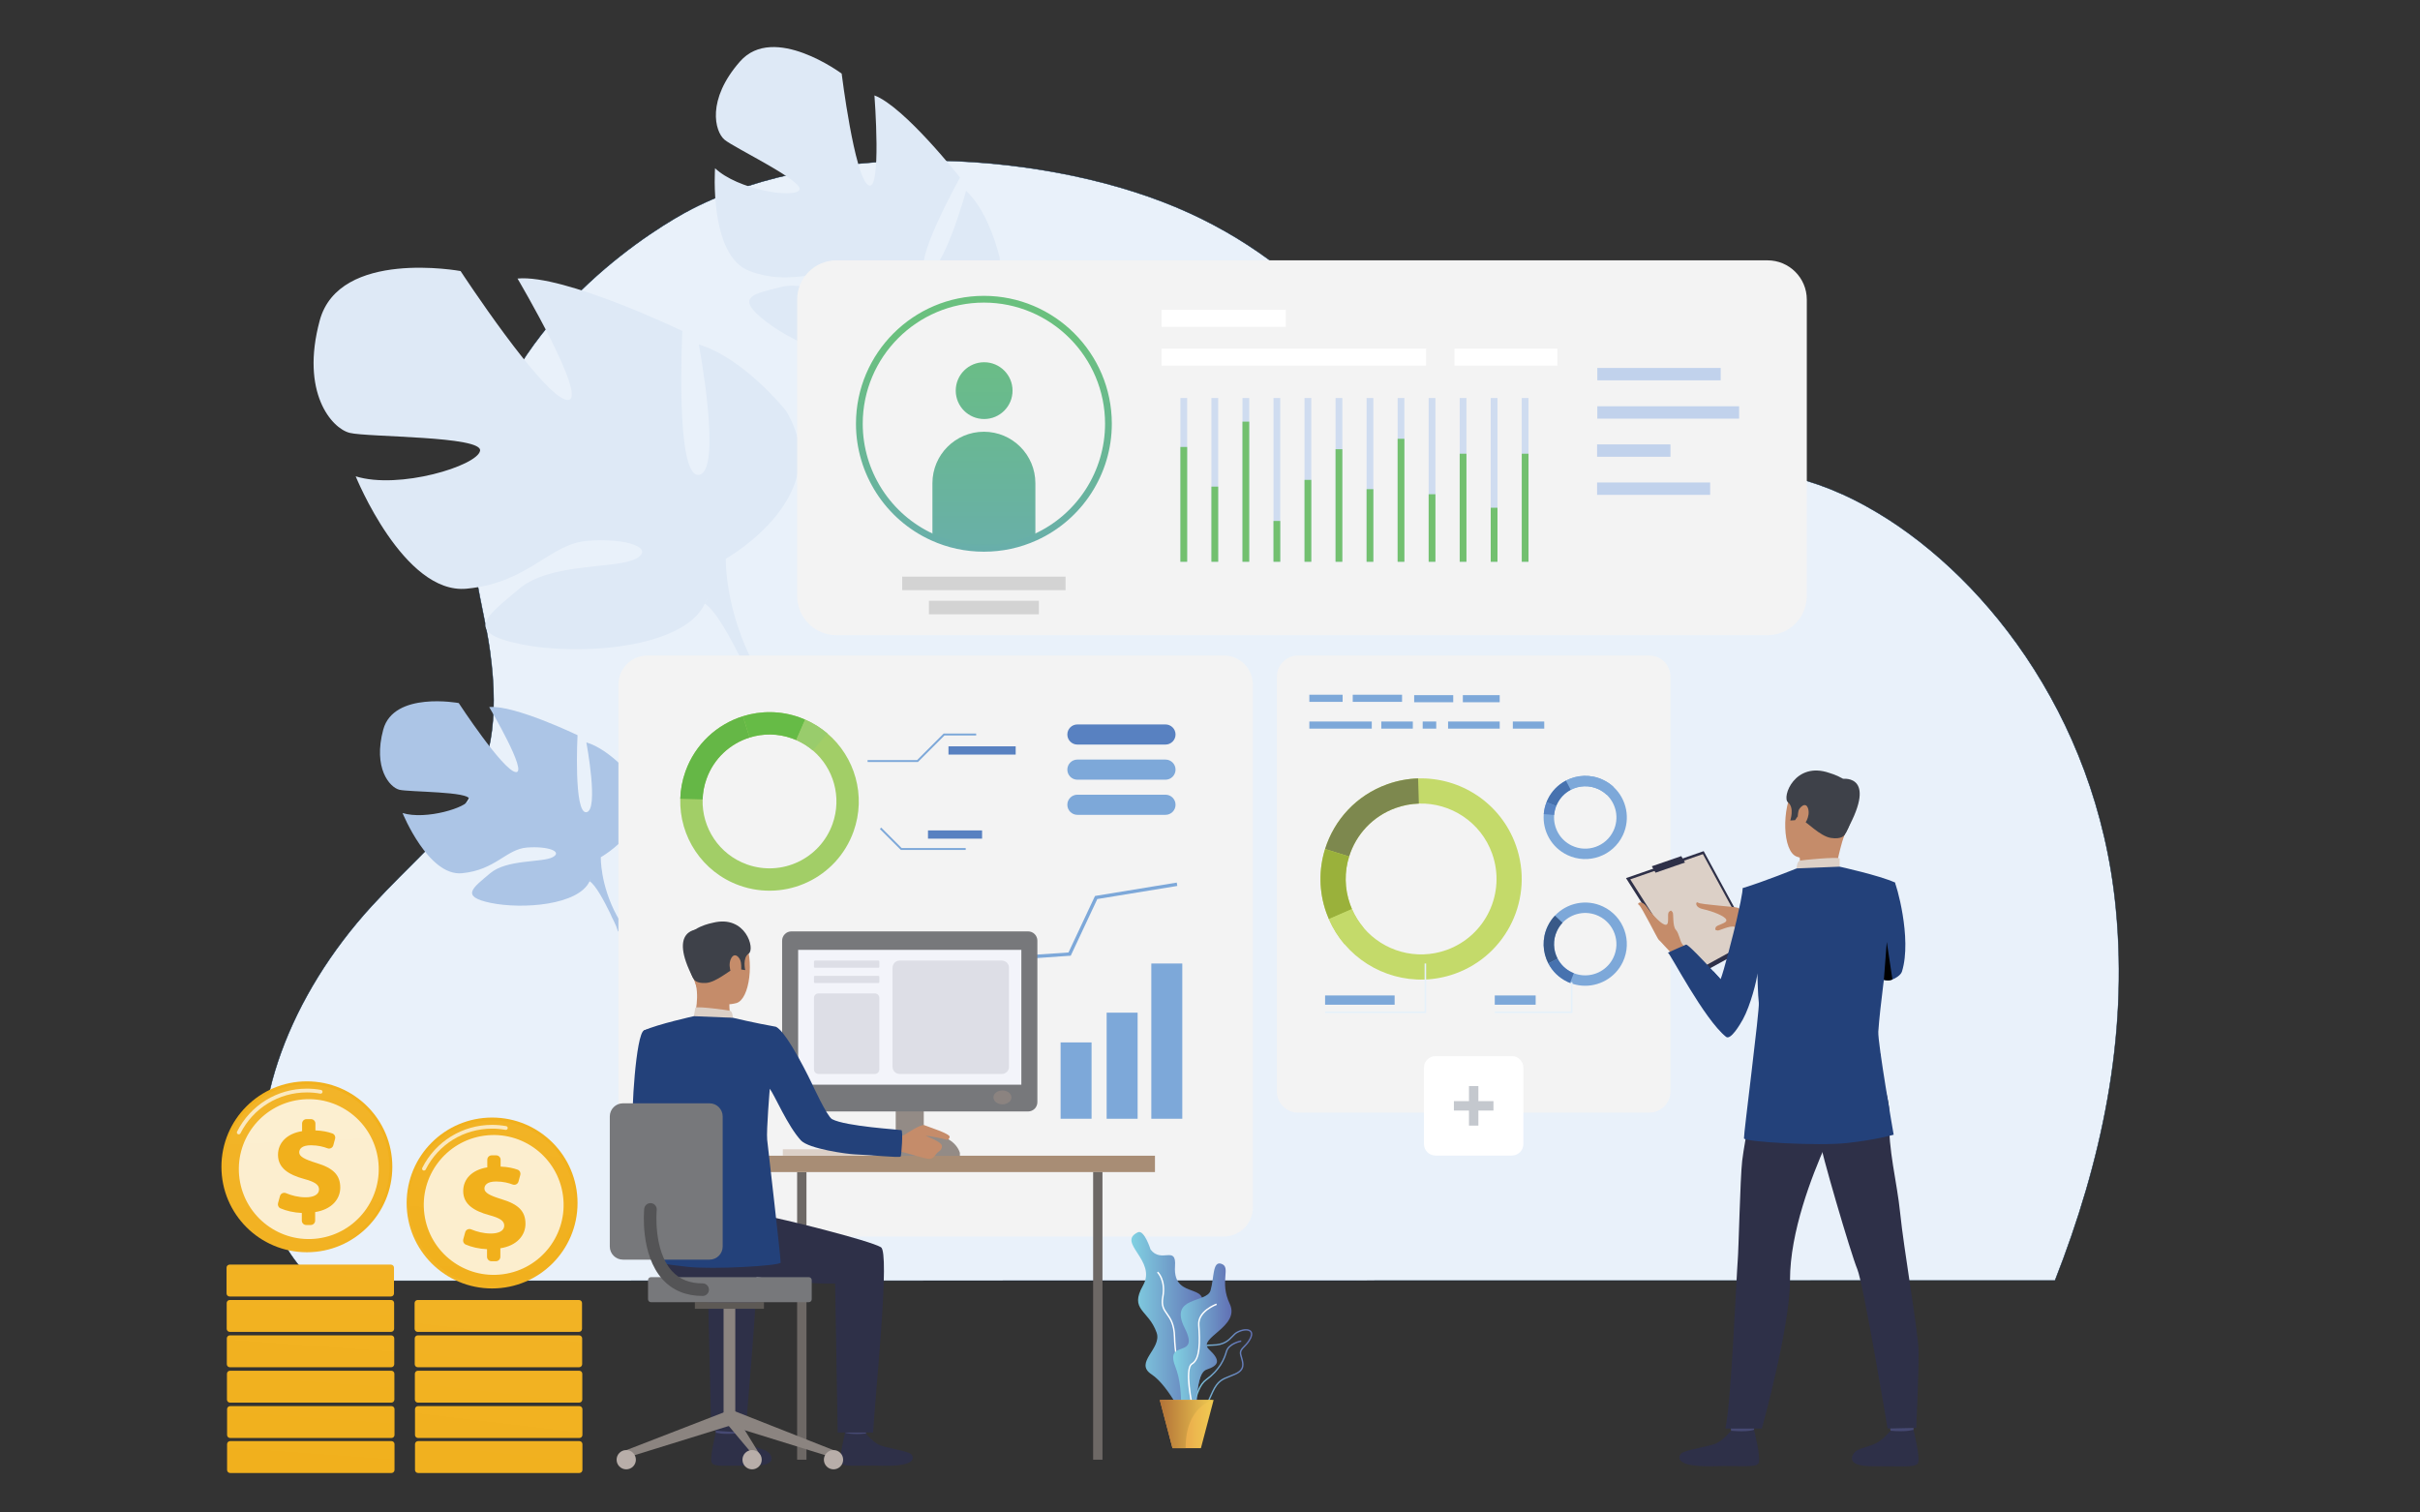 <?xml version="1.0" encoding="utf-8"?>
<!-- Generator: Adobe Illustrator 27.2.0, SVG Export Plug-In . SVG Version: 6.00 Build 0)  -->
<svg version="1.1" id="Layer_1" xmlns="http://www.w3.org/2000/svg" xmlns:xlink="http://www.w3.org/1999/xlink" x="0px" y="0px"
	 viewBox="0 0 2880 1800" style="enable-background:new 0 0 2880 1800;" xml:space="preserve">
<rect x="0" y="0" width="2880" height="1800" fill="#333333" stroke="none"/>
<style type="text/css">
	.st0{fill:#E9F1FA;stroke:#05203A;stroke-width:0.5;stroke-miterlimit:10;}
	.st1{fill:#DEE9F6;}
	.st2{fill:#ACC5E6;}
	.st3{fill:url(#SVGID_1_);}
	.st4{fill:url(#SVGID_00000168824858525423763600000000849737044227814293_);}
	.st5{fill:url(#SVGID_00000147189471985478452850000007310201874170883258_);}
	.st6{fill:url(#SVGID_00000138535802345011809470000011071285961461692597_);}
	.st7{fill:url(#SVGID_00000094582459777562773170000000727944637981395609_);}
	.st8{fill:url(#SVGID_00000162318792762136856550000007647628837103362468_);}
	.st9{fill:url(#SVGID_00000062178917681658605690000014895844462397125036_);}
	.st10{fill:url(#SVGID_00000118371260918136016420000015381249413797291434_);}
	.st11{opacity:0.7;fill:#FFFFFF;}
	.st12{opacity:0.78;fill:#FFFFFF;}
	.st13{fill:url(#SVGID_00000023974785596468278560000012635800611999644301_);}
	.st14{fill:url(#SVGID_00000109725032797396341280000006226975296707435672_);}
	.st15{fill:url(#SVGID_00000035492726392314280150000011695622154348966064_);}
	.st16{fill:url(#SVGID_00000064313384810298971600000015992052216415178381_);}
	.st17{fill:url(#SVGID_00000137132971271104363530000018241123255017566906_);}
	.st18{fill:url(#SVGID_00000078750287967485689020000015628324856871800744_);}
	.st19{fill:url(#SVGID_00000002375475350452565530000000140480240939258002_);}
	.st20{fill:url(#SVGID_00000089568171982952707090000009928769949613526966_);}
	.st21{fill:url(#SVGID_00000004512185759448677210000014451404045100962220_);}
	.st22{fill:#F58B69;}
	.st23{fill:#FFFFFF;}
	.st24{fill:#F3F3F3;}
	.st25{fill:#C4DA6A;}
	.st26{fill:#7D884E;}
	.st27{fill:#9AB13B;}
	.st28{fill:#7DA8D9;}
	.st29{fill:#385988;}
	.st30{fill:#4772AF;}
	.st31{fill:#5985C4;}
	.st32{fill:#E5F1FA;}
	.st33{fill:#C1D2EC;}
	.st34{fill:url(#SVGID_00000015355231083933737740000004467536721284502191_);}
	.st35{fill:url(#SVGID_00000138547927179546732200000003850911220772251796_);}
	.st36{fill:url(#SVGID_00000157990141751762499260000014007590058461971354_);}
	.st37{fill:#D3D3D3;}
	.st38{fill:url(#SVGID_00000163057938186963228510000012723555179277639850_);}
	.st39{fill:url(#SVGID_00000154410355052010544470000013109245305663343007_);}
	.st40{fill:url(#SVGID_00000104707891867567469610000014626733567348422789_);}
	.st41{fill:#C4C8CE;}
	.st42{fill:#CFDCF0;}
	.st43{fill:#72C06F;}
	.st44{fill:#A2CE67;}
	.st45{fill:#65B746;}
	.st46{fill:#66BB46;}
	.st47{fill:#99CC6C;}
	.st48{fill:#5881C1;}
	.st49{fill:url(#SVGID_00000004506485160812833990000001206240752250402723_);}
	.st50{fill:url(#SVGID_00000106867928935612471490000014019586155216255113_);}
	.st51{fill:url(#SVGID_00000165915077838219971570000017229218309834407584_);}
	.st52{fill:url(#SVGID_00000029753402296610457120000014542169561371900053_);}
	.st53{fill:url(#SVGID_00000116226955730193906000000018396646612921003965_);}
	.st54{fill:url(#SVGID_00000145744945985407967050000004924540193550927503_);}
	.st55{fill:#DCD0C7;}
	.st56{fill:#6D6865;}
	.st57{fill:#C5BAB4;}
	.st58{fill:#938B86;}
	.st59{fill:#A88D75;}
	.st60{fill:#23417A;}
	.st61{fill:#464972;}
	.st62{fill:#2E3048;}
	.st63{fill:#C58C6A;}
	.st64{fill:#3E4149;}
	.st65{fill:#363957;}
	.st66{fill:#8B8480;}
	.st67{fill:#5D5955;}
	.st68{fill:#B8AEA9;}
	.st69{fill:#77787B;}
	.st70{fill:#F3F4FA;}
	.st71{fill:#8B8380;}
	.st72{fill:#545456;}
	.st73{fill:#DDDEE6;}
</style>
<path class="st0" d="M2445.63,1523.94c0,0-2072.87,0.39-2072.98,0.3c-27.04-25.43-46.58-58.99-55.44-100.44
	c-22.3-104.25,27.23-238.64,125.3-345.72c90.16-98.45,164.05-131.76,140.6-303.22c-9.26-67.79-38.64-137.49-8.9-242.05
	c46.89-164.83,206.67-262.27,249.07-284.05c165.65-85.12,428.75-69.88,591.68,4.52c0.03,0.02,0.05,0.03,0.09,0.04
	c162.91,74.43,234.23,201.53,293.98,279.48c26.87,35.15,54.16,64.22,88.43,66.98c50.04,4.02,121.42-29.37,208.19-39.23
	c64.76-7.36,137.98-1.58,216.95,42.81c130.88,72.62,272.81,242.9,295.48,477.55C2533.09,1234.97,2500.68,1383.79,2445.63,1523.94z"
	/>
<g>
	<path class="st1" d="M380.5,381.43c23.18-85.6,167.62-58.85,167.62-58.85s98.08,149.79,126.61,153.36
		c28.53,3.57-58.85-144.44-58.85-144.44c55.28-5.35,196.16,62.41,196.16,62.41s-8.92,174.76,19.62,171.19
		c28.53-3.57,0-155.14,0-155.14c53.5,16.05,103.43,78.46,103.43,78.46c62.41,101.64-71.33,176.54-71.33,176.54
		s-1.78,60.63,35.66,130.18l0,0c0,0,8.45,12.84,17.04,34.67h-14.59c-1.19-3.91-2.5-7.69-3.96-11.32c0-0.03-0.01-0.05-0.03-0.07
		c-0.02-0.05-0.04-0.1-0.06-0.16c-1-2.25-2.44-5.46-4.22-9.37c0,0,0-0.01-0.01-0.02c0-0.01-0.01-0.01-0.01-0.02
		c-4.45-8.72-7.47-15.17-9.37-19.82c-0.01-0.02-0.01-0.03-0.02-0.04c-13.35-27.38-32.58-63.06-45.41-70.54c0,0,1.61-2.27,3.12-6.69
		c-1,2.13-2.03,4.36-3.12,6.69c-24.96,53.5-149.79,62.41-219.34,48.15c-69.55-14.27-39.23-33.88-1.78-65.72
		c37.45-31.84,115.91-23.44,139.09-35.93c23.18-12.48-10.7-24.97-57.06-21.4c-46.36,3.57-69.55,49.93-144.44,57.06
		c-74.9,7.13-131.96-133.74-131.96-133.74c51.71,16.05,144.44-12.48,148.01-30.31c3.57-17.83-133.74-16.05-155.14-21.4
		C394.76,509.82,357.32,467.02,380.5,381.43z"/>
	<path class="st2" d="M456.12,868.23c12.42-45.86,89.8-31.53,89.8-31.53s52.54,80.25,67.83,82.16
		c15.29,1.91-31.53-77.38-31.53-77.38c29.62-2.87,105.09,33.44,105.09,33.44s-4.78,93.62,10.51,91.71c15.29-1.91,0-83.11,0-83.11
		c28.66,8.6,55.41,42.04,55.41,42.04c33.44,54.46-38.21,94.58-38.21,94.58s-0.96,32.48,19.11,69.74l0,0c0,0,4.53,6.88,9.13,18.57
		h-7.81c-0.64-2.1-1.34-4.12-2.12-6.07c0-0.02,0-0.03-0.01-0.04c-0.01-0.03-0.02-0.06-0.03-0.08c-0.53-1.21-1.3-2.92-2.26-5.02
		c0,0,0-0.01,0-0.01c0-0.01,0-0.01,0-0.01c-2.39-4.67-4-8.12-5.02-10.62c0-0.01-0.01-0.02-0.01-0.02
		c-7.15-14.67-17.46-33.78-24.33-37.79c0,0,0.87-1.22,1.67-3.58c-0.53,1.14-1.09,2.33-1.67,3.58
		c-13.37,28.66-80.25,33.44-117.51,25.79c-37.26-7.64-21.02-18.15-0.96-35.21c20.06-17.06,62.1-12.56,74.52-19.25
		c12.42-6.69-5.73-13.37-30.57-11.46c-24.84,1.91-37.26,26.75-77.38,30.57c-40.12,3.82-70.7-71.65-70.7-71.65
		c27.71,8.6,77.38-6.69,79.29-16.24c1.91-9.55-71.65-8.6-83.11-11.46C463.77,937.02,443.7,914.09,456.12,868.23z"/>
	<path class="st1" d="M880.69,73.13c40.15-45.67,120.96,14.46,120.96,14.46s15.08,121.84,31.56,132.66
		c16.48,10.82,7.45-106.69,7.45-106.69c35.64,13.42,101.86,97.72,101.86,97.72s-58.32,104.86-39.68,111.29
		c18.64,6.43,46.9-95.48,46.9-95.48c28.07,26.05,39.93,79.56,39.93,79.56c7.68,81.43-97.27,87.09-97.27,87.09
		s-19.43,36.78-17.41,90.9l0,0c0,0,1.32,10.46,0.01,26.49l-8.98-4.41c0.45-2.77,0.78-5.49,0.99-8.16c0.01-0.02,0.01-0.03,0-0.05
		c0-0.04,0-0.08,0.01-0.12c0.07-1.69,0.15-4.1,0.23-7.04c0,0,0-0.01,0-0.01c0-0.01,0-0.01,0-0.01c-0.11-6.72-0.01-11.59,0.23-15.03
		c0-0.01,0-0.02,0-0.03c0.06-20.89-0.99-48.66-6.62-57.14c0,0,1.68-0.91,3.94-3.17c-1.26,1.01-2.57,2.07-3.94,3.17
		c-31.54,25.38-111.06-6.87-149.55-36.68c-38.49-29.81-13.9-32.71,18.77-40.99c32.67-8.27,78.43,20.61,96.47,19.94
		c18.04-0.67,0.96-18.6-28.65-30.42c-29.61-11.82-57.9,9.7-106.15-8.55c-48.25-18.25-40.78-122.21-40.78-122.21
		c26.98,25.51,92.67,35.99,100.26,26.09c7.59-9.9-77.46-50.31-89.01-60.07S840.55,118.8,880.69,73.13z"/>
</g>
<g>
	<linearGradient id="SVGID_1_" gradientUnits="userSpaceOnUse" x1="405.318" y1="1026.818" x2="349.786" y2="1792.365">
		<stop  offset="0" style="stop-color:#F3B62E"/>
		<stop  offset="1" style="stop-color:#F1B01C"/>
	</linearGradient>
	<path class="st3" d="M465.25,1542.96h-192c-2.01,0-3.63-1.63-3.63-3.63v-30.69c0-2.01,1.63-3.63,3.63-3.63h192
		c2.01,0,3.63,1.63,3.63,3.63v30.69C468.89,1541.34,467.26,1542.96,465.25,1542.96z"/>
	
		<linearGradient id="SVGID_00000065757551101599131560000017210498378339780763_" gradientUnits="userSpaceOnUse" x1="408.511" y1="1027.052" x2="352.979" y2="1792.6">
		<stop  offset="0" style="stop-color:#F3B62E"/>
		<stop  offset="1" style="stop-color:#F1B01C"/>
	</linearGradient>
	<path style="fill:url(#SVGID_00000065757551101599131560000017210498378339780763_);" d="M465.41,1585.06H273.41
		c-2.01,0-3.63-1.63-3.63-3.63v-30.69c0-2.01,1.63-3.63,3.63-3.63h192c2.01,0,3.63,1.63,3.63,3.63v30.69
		C469.04,1583.43,467.41,1585.06,465.41,1585.06z"/>
	
		<linearGradient id="SVGID_00000005965729627937967850000008338565706955566521_" gradientUnits="userSpaceOnUse" x1="411.704" y1="1027.289" x2="356.172" y2="1792.836">
		<stop  offset="0" style="stop-color:#F3B62E"/>
		<stop  offset="1" style="stop-color:#F1B01C"/>
	</linearGradient>
	<path style="fill:url(#SVGID_00000005965729627937967850000008338565706955566521_);" d="M465.56,1627.16H273.57
		c-2.01,0-3.63-1.63-3.63-3.63v-30.69c0-2.01,1.63-3.63,3.63-3.63h192c2.01,0,3.63,1.63,3.63,3.63v30.69
		C469.2,1625.53,467.57,1627.16,465.56,1627.16z"/>
	
		<linearGradient id="SVGID_00000155130757646148856440000006185332102641025194_" gradientUnits="userSpaceOnUse" x1="414.897" y1="1027.524" x2="359.365" y2="1793.071">
		<stop  offset="0" style="stop-color:#F3B62E"/>
		<stop  offset="1" style="stop-color:#F1B01C"/>
	</linearGradient>
	<path style="fill:url(#SVGID_00000155130757646148856440000006185332102641025194_);" d="M465.72,1669.25h-192
		c-2.01,0-3.63-1.63-3.63-3.63v-30.69c0-2.01,1.63-3.63,3.63-3.63h192c2.01,0,3.63,1.63,3.63,3.63v30.69
		C469.35,1667.62,467.73,1669.25,465.72,1669.25z"/>
	
		<linearGradient id="SVGID_00000010309899123488157180000001781804605097043892_" gradientUnits="userSpaceOnUse" x1="418.09" y1="1027.758" x2="362.558" y2="1793.306">
		<stop  offset="0" style="stop-color:#F3B62E"/>
		<stop  offset="1" style="stop-color:#F1B01C"/>
	</linearGradient>
	<path style="fill:url(#SVGID_00000010309899123488157180000001781804605097043892_);" d="M465.88,1711.35H273.88
		c-2.01,0-3.63-1.63-3.63-3.63v-30.69c0-2.01,1.63-3.63,3.63-3.63h192c2.01,0,3.63,1.63,3.63,3.63v30.69
		C469.51,1709.72,467.88,1711.35,465.88,1711.35z"/>
	
		<linearGradient id="SVGID_00000025418443167329240820000016967424348206146725_" gradientUnits="userSpaceOnUse" x1="421.095" y1="1027.978" x2="365.563" y2="1793.526">
		<stop  offset="0" style="stop-color:#F3B62E"/>
		<stop  offset="1" style="stop-color:#F1B01C"/>
	</linearGradient>
	<path style="fill:url(#SVGID_00000025418443167329240820000016967424348206146725_);" d="M465.88,1753H273.88
		c-2.01,0-3.63-1.63-3.63-3.63v-30.69c0-2.01,1.63-3.63,3.63-3.63h192c2.01,0,3.63,1.63,3.63,3.63v30.69
		C469.51,1751.37,467.88,1753,465.88,1753z"/>
	<g>
		
			<linearGradient id="SVGID_00000009572718737448231330000004287201354390067611_" gradientUnits="userSpaceOnUse" x1="226.049" y1="1550.121" x2="362.452" y2="1391.796">
			<stop  offset="0" style="stop-color:#F3B62E"/>
			<stop  offset="1" style="stop-color:#F1B01C"/>
		</linearGradient>
		<circle style="fill:url(#SVGID_00000009572718737448231330000004287201354390067611_);" cx="365.21" cy="1388.6" r="101.69"/>
		
			<linearGradient id="SVGID_00000119814127429034333790000003685267556333544079_" gradientUnits="userSpaceOnUse" x1="355.603" y1="1167.698" x2="375.438" y2="1623.888">
			<stop  offset="0" style="stop-color:#F3B62E"/>
			<stop  offset="1" style="stop-color:#F1B01C"/>
		</linearGradient>
		<circle style="fill:url(#SVGID_00000119814127429034333790000003685267556333544079_);" cx="365.21" cy="1388.6" r="98.31"/>
		<path class="st11" d="M284.14,1350.01c-0.34,0-0.69-0.08-1.01-0.24c-1.11-0.56-1.56-1.92-1-3.03
			c15.93-31.55,47.76-51.15,83.08-51.15c5.64,0,11.28,0.51,16.78,1.51c1.23,0.22,2.04,1.4,1.81,2.62c-0.22,1.23-1.4,2.04-2.62,1.81
			c-5.23-0.95-10.6-1.44-15.97-1.44c-33.61,0-63.9,18.65-79.05,48.67C285.76,1349.56,284.96,1350.01,284.14,1350.01z"/>
		
			<ellipse transform="matrix(0.991 -0.137 0.137 0.991 -187.095 63.452)" class="st12" cx="367.35" cy="1390.74" rx="83.21" ry="83.21"/>
		<g>
			
				<linearGradient id="SVGID_00000131361950470143688820000013296959679907887745_" gradientUnits="userSpaceOnUse" x1="391.234" y1="1207.061" x2="374.872" y2="1337.961">
				<stop  offset="0" style="stop-color:#F3B62E"/>
				<stop  offset="1" style="stop-color:#F1B01C"/>
			</linearGradient>
			<path style="fill:url(#SVGID_00000131361950470143688820000013296959679907887745_);" d="M359.18,1452.6v-9.05
				c-9.44-0.38-18.77-2.61-25.4-5.51c-2.37-1.04-3.57-3.69-2.89-6.19l2.3-8.43c0.84-3.09,4.21-4.69,7.17-3.45
				c6.58,2.76,14.7,4.94,23.45,4.94c9.09,0,15.87-3.08,15.87-9.4c0-5.7-5.24-9.09-17.87-12.48c-18.03-4.93-30.97-12.79-30.97-28.66
				c0-14.33,10.48-25.27,28.66-28.19v-9.05c0-2.91,2.36-5.27,5.27-5.27h5.32c2.91,0,5.27,2.36,5.27,5.27v8.13
				c8.73,0.35,15.09,1.84,20.13,3.62c2.58,0.91,4,3.69,3.28,6.34l-2.11,7.8c-0.82,3.01-4.03,4.65-6.94,3.55
				c-4.64-1.76-11.21-3.59-19.75-3.59c-10.78,0-13.87,4.47-13.87,8.47c0,4.93,6.47,8.32,20.49,12.63
				c20.03,6.01,28.35,14.33,28.35,29.27c0,13.71-10.17,26.04-29.89,29.12v10.13c0,2.91-2.36,5.27-5.27,5.27h-5.32
				C361.55,1457.87,359.18,1455.51,359.18,1452.6z"/>
		</g>
	</g>
</g>
<g>
	
		<linearGradient id="SVGID_00000145026885998180620470000002675929064025051530_" gradientUnits="userSpaceOnUse" x1="634.66" y1="1215.538" x2="559.297" y2="1850.172">
		<stop  offset="0" style="stop-color:#F3B62E"/>
		<stop  offset="1" style="stop-color:#F1B01C"/>
	</linearGradient>
	<path style="fill:url(#SVGID_00000145026885998180620470000002675929064025051530_);" d="M689.03,1585.06H497.04
		c-2.01,0-3.63-1.63-3.63-3.63v-30.69c0-2.01,1.63-3.63,3.63-3.63h191.99c2.01,0,3.63,1.63,3.63,3.63v30.69
		C692.66,1583.43,691.04,1585.06,689.03,1585.06z"/>
	
		<linearGradient id="SVGID_00000166641734142193600630000002774690399518116531_" gradientUnits="userSpaceOnUse" x1="639.744" y1="1216.146" x2="564.38" y2="1850.78">
		<stop  offset="0" style="stop-color:#F3B62E"/>
		<stop  offset="1" style="stop-color:#F1B01C"/>
	</linearGradient>
	<path style="fill:url(#SVGID_00000166641734142193600630000002774690399518116531_);" d="M689.19,1627.16h-192
		c-2.01,0-3.63-1.63-3.63-3.63v-30.69c0-2.01,1.63-3.63,3.63-3.63h192c2.01,0,3.63,1.63,3.63,3.63v30.69
		C692.82,1625.53,691.19,1627.16,689.19,1627.16z"/>
	
		<linearGradient id="SVGID_00000152976293397604521480000017979882029519762085_" gradientUnits="userSpaceOnUse" x1="644.827" y1="1216.754" x2="569.464" y2="1851.388">
		<stop  offset="0" style="stop-color:#F3B62E"/>
		<stop  offset="1" style="stop-color:#F1B01C"/>
	</linearGradient>
	<path style="fill:url(#SVGID_00000152976293397604521480000017979882029519762085_);" d="M689.34,1669.25h-192
		c-2.01,0-3.63-1.63-3.63-3.63v-30.69c0-2.01,1.63-3.63,3.63-3.63h192c2.01,0,3.63,1.63,3.63,3.63v30.69
		C692.98,1667.62,691.35,1669.25,689.34,1669.25z"/>
	
		<linearGradient id="SVGID_00000036249267800063809110000012016794230082059669_" gradientUnits="userSpaceOnUse" x1="649.91" y1="1217.362" x2="574.547" y2="1851.996">
		<stop  offset="0" style="stop-color:#F3B62E"/>
		<stop  offset="1" style="stop-color:#F1B01C"/>
	</linearGradient>
	<path style="fill:url(#SVGID_00000036249267800063809110000012016794230082059669_);" d="M689.5,1711.35H497.51
		c-2.01,0-3.63-1.63-3.63-3.63v-30.69c0-2.01,1.63-3.63,3.63-3.63H689.5c2.01,0,3.63,1.63,3.63,3.63v30.69
		C693.13,1709.72,691.51,1711.35,689.5,1711.35z"/>
	
		<linearGradient id="SVGID_00000144316958579720663820000006553080070282907573_" gradientUnits="userSpaceOnUse" x1="654.787" y1="1217.946" x2="579.424" y2="1852.58">
		<stop  offset="0" style="stop-color:#F3B62E"/>
		<stop  offset="1" style="stop-color:#F1B01C"/>
	</linearGradient>
	<path style="fill:url(#SVGID_00000144316958579720663820000006553080070282907573_);" d="M689.5,1753H497.51
		c-2.01,0-3.63-1.63-3.63-3.63v-30.69c0-2.01,1.63-3.63,3.63-3.63h192c2.01,0,3.63,1.63,3.63,3.63v30.69
		C693.13,1751.37,691.51,1753,689.5,1753z"/>
	<g>
		
			<linearGradient id="SVGID_00000110448648778512367270000005244183715085803181_" gradientUnits="userSpaceOnUse" x1="446.47" y1="1593.215" x2="582.873" y2="1434.89">
			<stop  offset="0" style="stop-color:#F3B62E"/>
			<stop  offset="1" style="stop-color:#F1B01C"/>
		</linearGradient>
		<circle style="fill:url(#SVGID_00000110448648778512367270000005244183715085803181_);" cx="585.63" cy="1431.69" r="101.69"/>
		
			<linearGradient id="SVGID_00000047778920898503390830000001930591343952220849_" gradientUnits="userSpaceOnUse" x1="602.947" y1="1131.509" x2="579.145" y2="1544.066">
			<stop  offset="0" style="stop-color:#F3B62E"/>
			<stop  offset="1" style="stop-color:#F1B01C"/>
		</linearGradient>
		<circle style="fill:url(#SVGID_00000047778920898503390830000001930591343952220849_);" cx="585.63" cy="1431.69" r="98.31"/>
		<path class="st11" d="M504.56,1393.11c-0.34,0-0.69-0.08-1.01-0.24c-1.11-0.56-1.56-1.92-1-3.03
			c15.93-31.55,47.76-51.15,83.08-51.15c5.64,0,11.28,0.51,16.78,1.51c1.23,0.22,2.04,1.4,1.81,2.62c-0.22,1.23-1.4,2.04-2.62,1.81
			c-5.23-0.95-10.6-1.44-15.97-1.44c-33.61,0-63.9,18.65-79.05,48.67C506.18,1392.66,505.38,1393.11,504.56,1393.11z"/>
		
			<ellipse transform="matrix(0.991 -0.134 0.134 0.991 -187.073 91.831)" class="st12" cx="587.77" cy="1433.83" rx="83.21" ry="83.21"/>
		<g>
			
				<linearGradient id="SVGID_00000053510636976805144360000012187333134014711460_" gradientUnits="userSpaceOnUse" x1="707.401" y1="1176.208" x2="652.363" y2="1296.696">
				<stop  offset="0" style="stop-color:#F3B62E"/>
				<stop  offset="1" style="stop-color:#F1B01C"/>
			</linearGradient>
			<path style="fill:url(#SVGID_00000053510636976805144360000012187333134014711460_);" d="M579.6,1495.69v-9.05
				c-9.44-0.38-18.77-2.61-25.4-5.51c-2.37-1.04-3.57-3.69-2.89-6.19l2.3-8.43c0.84-3.09,4.21-4.69,7.16-3.45
				c6.58,2.76,14.7,4.94,23.45,4.94c9.09,0,15.87-3.08,15.87-9.4c0-5.7-5.24-9.09-17.87-12.48c-18.03-4.93-30.97-12.79-30.97-28.66
				c0-14.33,10.48-25.27,28.66-28.19v-9.05c0-2.91,2.36-5.27,5.27-5.27h5.32c2.91,0,5.27,2.36,5.27,5.27v8.13
				c8.73,0.35,15.09,1.84,20.13,3.62c2.58,0.91,4,3.69,3.28,6.34l-2.11,7.8c-0.82,3.01-4.03,4.65-6.94,3.55
				c-4.64-1.76-11.21-3.58-19.75-3.58c-10.78,0-13.87,4.47-13.87,8.47c0,4.93,6.47,8.32,20.49,12.63
				c20.03,6.01,28.35,14.33,28.35,29.27c0,13.71-10.17,26.04-29.89,29.12v10.13c0,2.91-2.36,5.27-5.27,5.27h-5.32
				C581.97,1500.97,579.6,1498.61,579.6,1495.69z"/>
		</g>
	</g>
</g>
<g>
	<g>
		<g>
			<path class="st22" d="M1889.99,848.51c0-13.28,9.61-25.01,24.28-25.01c13.18,0,23.86,10.77,23.86,24.05s-10.68,24.05-23.86,24.05
				S1889.99,861.79,1889.99,848.51z"/>
		</g>
		<g>
			<g>
				<g>
					<path class="st23" d="M1927.68,861.08h-26.32c-0.62,0-1.13-0.51-1.13-1.14v-4.88c0-0.63,0.51-1.14,1.13-1.14l0,0
						c0.62,0,1.13,0.51,1.13,1.14v2.6c0,0.63,0.51,1.14,1.13,1.14h21.81c0.62,0,1.13-0.51,1.13-1.14v-2.6
						c0-0.63,0.51-1.14,1.13-1.14h0c0.62,0,1.13,0.51,1.13,1.14v4.88C1928.81,860.57,1928.3,861.08,1927.68,861.08z"/>
				</g>
			</g>
			<g>
				<g>
					<path class="st23" d="M1918.06,845v-13.82c0-0.53-0.42-0.95-0.94-0.95h-4.75c-0.52,0-0.94,0.43-0.94,0.95V845
						c0,0.53-0.42,0.95-0.94,0.95h-2.39c-0.83,0-1.26,1.01-0.68,1.61l6.61,6.88c0.38,0.39,1,0.39,1.37-0.02l6.31-6.88
						c0.56-0.61,0.13-1.6-0.69-1.6H1919C1918.48,845.95,1918.06,845.52,1918.06,845z"/>
				</g>
			</g>
		</g>
	</g>
</g>
<g>
	<path class="st24" d="M1962.78,1324.14h-417.96c-13.93,0-25.22-11.29-25.22-25.22V805.34c0-13.93,11.29-25.22,25.22-25.22h417.96
		c13.93,0,25.22,11.29,25.22,25.22v493.58C1988,1312.85,1976.71,1324.14,1962.78,1324.14z"/>
</g>
<g>
	<g>
		<g>
			<path class="st25" d="M1803.94,1005.76c-17.91-50.11-65.81-80.89-116.28-79.37c-12.22,0.37-24.59,2.63-36.73,6.97
				c-36.76,13.15-63.13,42.44-73.96,77.03c-7.51,23.98-7.55,50.51,1.56,75.99c0.9,2.53,1.89,5.03,2.95,7.46
				c4.79,11.04,11.08,21.02,18.56,29.8c31.32,36.83,83.3,52.39,131.52,35.15C1793.8,1136.52,1826.21,1068.01,1803.94,1005.76z
				 M1721.46,1130.58c-36.15,12.93-75.12,1.26-98.61-26.35c-5.6-6.58-10.32-14.06-13.91-22.34c-0.79-1.83-1.54-3.69-2.21-5.6
				c-6.83-19.1-6.79-38.99-1.17-56.97c8.11-25.94,27.88-47.9,55.45-57.76c9.1-3.26,18.37-4.95,27.54-5.23
				c37.84-1.14,73.75,21.94,87.19,59.51C1792.43,1062.52,1768.13,1113.89,1721.46,1130.58z"/>
		</g>
	</g>
	<g>
		<g>
			<path class="st26" d="M1605.57,1019.32l-28.6-8.93c10.83-34.6,37.19-63.88,73.96-77.03c12.14-4.34,24.51-6.6,36.73-6.97
				l0.89,29.95c-9.16,0.28-18.44,1.97-27.54,5.23C1633.45,971.42,1613.68,993.38,1605.57,1019.32z"/>
		</g>
	</g>
	<g>
		<g>
			<path class="st27" d="M1608.95,1081.89l-27.47,11.96c-1.06-2.43-2.05-4.93-2.95-7.46c-9.12-25.48-9.07-52.01-1.56-75.99
				l28.6,8.93c-5.63,17.97-5.67,37.86,1.17,56.97C1607.41,1078.19,1608.15,1080.06,1608.95,1081.89z"/>
		</g>
	</g>
	<g>
		<g>
			<path class="st25" d="M1600.03,1123.64c-7.47-8.78-13.76-18.76-18.56-29.8l27.47-11.96c3.59,8.28,8.31,15.77,13.91,22.34
				L1600.03,1123.64z"/>
		</g>
	</g>
</g>
<g>
	<g>
		<g>
			<path class="st28" d="M1907.74,1078.88c-19.9-9.42-42.91-4.41-57.24,10.8c-3.47,3.68-6.42,7.96-8.71,12.78
				c-6.91,14.6-6.05,30.88,0.9,44.16c4.82,9.21,12.57,16.98,22.69,21.77c1,0.48,2.02,0.92,3.04,1.32c4.63,1.83,9.38,2.91,14.14,3.29
				c19.94,1.61,39.69-9.04,48.75-28.19C1943.01,1120.1,1932.46,1090.58,1907.74,1078.88z M1920.11,1139.52
				c-6.79,14.36-21.61,22.34-36.55,21.13c-3.57-0.29-7.13-1.09-10.61-2.47c-0.76-0.3-1.53-0.63-2.29-0.99
				c-7.59-3.59-13.39-9.42-17-16.32c-5.22-9.96-5.86-22.17-0.68-33.11c1.71-3.61,3.93-6.83,6.52-9.58
				c10.74-11.4,27.99-15.16,42.92-8.1C1920.97,1098.85,1928.89,1120.98,1920.11,1139.52z"/>
		</g>
	</g>
	<g>
		<g>
			<path class="st29" d="M1853.68,1140.88l-10.98,5.75c-6.95-13.29-7.81-29.56-0.9-44.16c2.29-4.82,5.25-9.1,8.71-12.78l9.02,8.5
				c-2.59,2.76-4.81,5.97-6.52,9.58C1847.82,1118.71,1848.46,1130.91,1853.68,1140.88z"/>
		</g>
	</g>
	<g>
		<g>
			<path class="st30" d="M1872.96,1158.19l-4.54,11.53c-1.02-0.41-2.04-0.84-3.04-1.32c-10.12-4.79-17.87-12.56-22.69-21.77
				l10.98-5.75c3.61,6.9,9.42,12.73,17,16.32C1871.43,1157.55,1872.2,1157.88,1872.96,1158.19z"/>
		</g>
	</g>
</g>
<g>
	<g>
		<g>
			<path class="st28" d="M1931.32,994.03c9.41-19.9,4.41-42.91-10.8-57.23c-3.68-3.47-7.96-6.42-12.78-8.7
				c-14.6-6.91-30.89-6.05-44.18,0.9c-9.21,4.82-16.98,12.56-21.77,22.68c-0.46,1.01-0.91,2.03-1.31,3.05
				c-1.83,4.63-2.91,9.39-3.29,14.14c-1.61,19.93,9.05,39.68,28.19,48.74C1890.11,1029.31,1919.62,1018.75,1931.32,994.03z
				 M1870.68,1006.41c-14.36-6.79-22.34-21.6-21.13-36.55c0.29-3.56,1.1-7.13,2.47-10.61c0.31-0.76,0.64-1.53,0.99-2.28
				c3.59-7.59,9.42-13.4,16.33-17.01c9.96-5.21,22.16-5.85,33.11-0.67c3.61,1.71,6.82,3.93,9.59,6.53
				c11.4,10.73,15.15,27.99,8.09,42.91C1911.35,1007.27,1889.21,1015.18,1870.68,1006.41z"/>
		</g>
	</g>
	<g>
		<g>
			<path class="st28" d="M1869.33,939.97l-5.76-10.98c13.29-6.95,29.57-7.81,44.18-0.9c4.82,2.28,9.1,5.24,12.78,8.7l-8.5,9.02
				c-2.77-2.6-5.98-4.82-9.59-6.53C1891.49,934.12,1879.29,934.76,1869.33,939.97z"/>
		</g>
	</g>
	<g>
		<g>
			<path class="st30" d="M1852.01,959.26l-11.53-4.54c0.4-1.02,0.85-2.04,1.31-3.05c4.79-10.12,12.56-17.86,21.77-22.68l5.76,10.98
				c-6.91,3.61-12.74,9.42-16.33,17.01C1852.65,957.73,1852.32,958.5,1852.01,959.26z"/>
		</g>
	</g>
	<g>
		<g>
			<path class="st31" d="M1837.19,968.87c0.38-4.76,1.46-9.51,3.29-14.14l11.53,4.54c-1.37,3.47-2.18,7.05-2.47,10.61
				L1837.19,968.87z"/>
		</g>
	</g>
</g>
<g>
	<polygon class="st32" points="1871.34,1205.64 1778.89,1205.64 1778.89,1203.8 1869.51,1203.8 1869.51,1168.87 1871.34,1168.87 	
		"/>
</g>
<g>
	<polygon class="st32" points="1697.22,1205.64 1576.97,1205.64 1576.97,1203.8 1695.38,1203.8 1695.38,1146.63 1697.22,1146.63 	
		"/>
</g>
<g>
	<rect x="1576.97" y="1184.68" class="st28" width="82.75" height="11.03"/>
</g>
<g>
	<rect x="1778.89" y="1184.68" class="st28" width="48.67" height="11.03"/>
</g>
<g>
	<rect x="1558.22" y="826.81" class="st28" width="39.6" height="8.47"/>
</g>
<g>
	<rect x="1723.32" y="858.68" class="st28" width="61.45" height="8.46"/>
</g>
<g>
	<rect x="1643.87" y="858.68" class="st28" width="37.51" height="8.46"/>
</g>
<g>
	<rect x="1558.22" y="858.68" class="st28" width="74.31" height="8.46"/>
</g>
<g>
	<rect x="1609.88" y="826.81" class="st28" width="58.68" height="8.47"/>
</g>
<g>
	<rect x="1693.12" y="858.68" class="st28" width="16.12" height="8.46"/>
</g>
<g>
	<rect x="1740.92" y="827.28" class="st28" width="43.84" height="8.46"/>
</g>
<g>
	<rect x="1800.39" y="858.68" class="st28" width="37.38" height="8.46"/>
</g>
<g>
	<rect x="1682.98" y="827.28" class="st28" width="46.47" height="8.46"/>
</g>
<path class="st24" d="M2103.53,755.94H995.41c-25.8,0-46.72-20.92-46.72-46.72V356.55c0-25.8,20.92-46.72,46.72-46.72h1108.12
	c25.8,0,46.72,20.92,46.72,46.72v352.67C2150.24,735.03,2129.33,755.94,2103.53,755.94z"/>
<rect x="1900.93" y="437.89" class="st33" width="146.84" height="14.73"/>
<rect x="1900.93" y="483.5" class="st33" width="168.78" height="14.73"/>
<rect x="1900.67" y="528.86" class="st33" width="87.32" height="14.73"/>
<rect x="1900.67" y="574.21" class="st33" width="134.54" height="14.73"/>
<rect x="1011.61" y="1277.44" class="st23" width="450.5" height="15.07"/>
<linearGradient id="SVGID_00000096032780810555483220000005193879258055532222_" gradientUnits="userSpaceOnUse" x1="1510.606" y1="1214.646" x2="867.434" y2="1214.646">
	<stop  offset="0" style="stop-color:#ECBD63"/>
	<stop  offset="1" style="stop-color:#DC3A57"/>
</linearGradient>
<rect x="1011.61" y="1207.11" style="fill:url(#SVGID_00000096032780810555483220000005193879258055532222_);" width="334.57" height="15.07"/>
<linearGradient id="SVGID_00000062900247211727980430000017819076156704264365_" gradientUnits="userSpaceOnUse" x1="1510.604" y1="1249.809" x2="867.436" y2="1249.809">
	<stop  offset="0" style="stop-color:#ECBD63"/>
	<stop  offset="1" style="stop-color:#DC3A57"/>
</linearGradient>
<rect x="1011.61" y="1242.28" style="fill:url(#SVGID_00000062900247211727980430000017819076156704264365_);" width="361.51" height="15.07"/>
<linearGradient id="SVGID_00000121276360812522754710000009333027621338684852_" gradientUnits="userSpaceOnUse" x1="1510.611" y1="1284.97" x2="867.434" y2="1284.97">
	<stop  offset="0" style="stop-color:#ECBD63"/>
	<stop  offset="1" style="stop-color:#DC3A57"/>
</linearGradient>
<rect x="1011.61" y="1277.44" style="fill:url(#SVGID_00000121276360812522754710000009333027621338684852_);" width="234.57" height="15.07"/>
<rect x="1105.48" y="714.96" class="st37" width="130.88" height="16.13"/>
<rect x="1073.72" y="686.24" class="st37" width="194.39" height="16.12"/>
<linearGradient id="SVGID_00000147219296876697073290000004517169346622063802_" gradientUnits="userSpaceOnUse" x1="1171.216" y1="375.925" x2="1171.216" y2="737.658">
	<stop  offset="0" style="stop-color:#6AC07E"/>
	<stop  offset="1" style="stop-color:#68AAB5"/>
</linearGradient>
<path style="fill:url(#SVGID_00000147219296876697073290000004517169346622063802_);" d="M1205.01,464.9
	c0,18.66-15.13,33.79-33.8,33.79s-33.8-15.13-33.8-33.79c0-18.67,15.13-33.8,33.8-33.8S1205.01,446.23,1205.01,464.9z"/>
<linearGradient id="SVGID_00000104696090542043873890000012806942335882646459_" gradientUnits="userSpaceOnUse" x1="1170.92" y1="375.926" x2="1170.92" y2="737.66">
	<stop  offset="0" style="stop-color:#6AC07E"/>
	<stop  offset="1" style="stop-color:#68AAB5"/>
</linearGradient>
<path style="fill:url(#SVGID_00000104696090542043873890000012806942335882646459_);" d="M1232.18,575.07v64.27
	c-18.66,8.49-39.42,13.21-61.26,13.21s-42.59-4.72-61.26-13.21v-64.27c0-33.82,27.41-61.26,61.26-61.26
	C1204.76,513.81,1232.18,541.25,1232.18,575.07z"/>
<rect x="1382.41" y="414.92" class="st23" width="314.79" height="20.29"/>
<rect x="1731.01" y="414.92" class="st23" width="122.33" height="20.29"/>
<rect x="1382.41" y="368.71" class="st23" width="147.82" height="20.29"/>
<g>
	
		<linearGradient id="SVGID_00000133519251735084717990000017259294684034467476_" gradientUnits="userSpaceOnUse" x1="1170.92" y1="399.319" x2="1170.92" y2="716.091">
		<stop  offset="0" style="stop-color:#6AC07E"/>
		<stop  offset="1" style="stop-color:#68AAB5"/>
	</linearGradient>
	<path style="fill:url(#SVGID_00000133519251735084717990000017259294684034467476_);" d="M1170.92,656.57
		c-21.96,0-43.13-4.56-62.92-13.57c-54.26-24.66-89.32-79.09-89.32-138.67c0-83.95,68.3-152.24,152.24-152.24
		c83.94,0,152.24,68.29,152.24,152.24c0,59.58-35.06,114.01-89.33,138.67C1214.04,652,1192.87,656.57,1170.92,656.57z
		 M1170.92,360.12c-79.51,0-144.2,64.69-144.2,144.21c0,56.43,33.21,108,84.61,131.35c18.74,8.53,38.79,12.85,59.59,12.85
		c20.8,0,40.85-4.32,59.59-12.85c51.4-23.36,84.61-74.92,84.61-131.35C1315.12,424.81,1250.43,360.12,1170.92,360.12z"/>
</g>
<g>
	<path class="st23" d="M1799.19,1375.23h-90.8c-7.61,0-13.78-6.17-13.78-13.78v-90.8c0-7.61,6.17-13.78,13.78-13.78h90.79
		c7.61,0,13.78,6.17,13.78,13.78v90.8C1812.97,1369.06,1806.8,1375.23,1799.19,1375.23z"/>
	<rect x="1748.19" y="1292.5" class="st41" width="11.2" height="47.09"/>
	
		<rect x="1748.19" y="1292.5" transform="matrix(-1.836970e-16 1 -1 -1.836970e-16 3069.841 -437.741)" class="st41" width="11.2" height="47.09"/>
</g>
<g>
	<g>
		<rect x="1404.78" y="473.66" class="st42" width="8.04" height="194.9"/>
	</g>
	<g>
		<rect x="1441.71" y="473.66" class="st42" width="8.04" height="194.9"/>
	</g>
	<g>
		<rect x="1478.64" y="473.66" class="st42" width="8.04" height="194.9"/>
	</g>
	<g>
		<rect x="1515.57" y="473.66" class="st42" width="8.03" height="194.9"/>
	</g>
	<g>
		<rect x="1552.5" y="473.66" class="st42" width="8.04" height="194.9"/>
	</g>
	<g>
		<rect x="1589.43" y="473.66" class="st42" width="8.04" height="194.9"/>
	</g>
	<g>
		<rect x="1626.36" y="473.66" class="st42" width="8.04" height="194.9"/>
	</g>
	<g>
		<rect x="1663.29" y="473.66" class="st42" width="8.04" height="194.9"/>
	</g>
	<g>
		<rect x="1700.23" y="473.66" class="st42" width="8.03" height="194.9"/>
	</g>
	<g>
		<rect x="1737.16" y="473.66" class="st42" width="8.03" height="194.9"/>
	</g>
	<g>
		<rect x="1774.09" y="473.66" class="st42" width="8.04" height="194.9"/>
	</g>
	<g>
		<rect x="1811.03" y="473.66" class="st42" width="8.03" height="194.9"/>
	</g>
</g>
<g>
	<g>
		<rect x="1404.78" y="531.93" class="st43" width="8.04" height="136.63"/>
	</g>
	<g>
		<rect x="1441.71" y="579.15" class="st43" width="8.04" height="89.41"/>
	</g>
	<g>
		<rect x="1478.64" y="501.79" class="st43" width="8.04" height="166.77"/>
	</g>
	<g>
		<rect x="1515.57" y="620" class="st43" width="8.03" height="48.56"/>
	</g>
	<g>
		<rect x="1552.5" y="571.11" class="st43" width="8.04" height="97.45"/>
	</g>
	<g>
		<rect x="1589.43" y="534.61" class="st43" width="8.04" height="133.95"/>
	</g>
	<g>
		<rect x="1626.36" y="582.17" class="st43" width="8.04" height="86.4"/>
	</g>
	<g>
		<rect x="1663.29" y="522.22" class="st43" width="8.04" height="146.34"/>
	</g>
	<g>
		<rect x="1700.23" y="588.19" class="st43" width="8.03" height="80.37"/>
	</g>
	<g>
		<rect x="1737.16" y="539.97" class="st43" width="8.03" height="128.59"/>
	</g>
	<g>
		<rect x="1774.09" y="604.27" class="st43" width="8.04" height="64.3"/>
	</g>
	<g>
		<rect x="1811.03" y="539.97" class="st43" width="8.03" height="128.59"/>
	</g>
</g>
<g>
	<path class="st24" d="M1456.37,1471.53H770.63c-19.14,0-34.66-15.52-34.66-34.66V814.78c0-19.14,15.52-34.66,34.66-34.66h685.75
		c19.14,0,34.66,15.52,34.66,34.66v622.09C1491.04,1456.01,1475.52,1471.53,1456.37,1471.53z"/>
	<g>
		<g>
			<path class="st44" d="M1015.8,989.55c15.3-42.78,1.49-88.9-31.18-116.7c-7.79-6.63-16.65-12.21-26.44-16.46
				c-2.16-0.94-4.37-1.81-6.62-2.62c-22.61-8.09-46.15-8.04-67.42-1.38c-30.7,9.61-56.68,33.01-68.35,65.63
				c-3.86,10.77-5.86,21.75-6.19,32.59c-1.34,44.79,25.96,87.28,70.43,103.19C935.26,1073.54,996.05,1044.78,1015.8,989.55z
				 M888.97,1028.76c-33.34-11.92-53.81-43.79-52.8-77.36c0.25-8.13,1.75-16.36,4.64-24.43c8.74-24.46,28.23-41.99,51.24-49.2
				c15.95-4.99,33.6-5.03,50.55,1.04c1.69,0.6,3.34,1.26,4.96,1.96c7.35,3.19,13.99,7.38,19.83,12.35
				c24.49,20.83,34.85,55.41,23.38,87.49C975.96,1022.01,930.38,1043.57,888.97,1028.76z"/>
		</g>
		<g>
			<path class="st45" d="M892.05,877.77l-7.92-25.38c-30.7,9.61-56.68,33.01-68.35,65.63c-3.86,10.77-5.86,21.75-6.19,32.59
				l26.58,0.79c0.25-8.13,1.75-16.36,4.64-24.43C849.55,902.51,869.04,884.97,892.05,877.77z"/>
		</g>
		<g>
			<path class="st46" d="M947.57,880.76l10.61-24.37c-2.16-0.94-4.37-1.81-6.62-2.62c-22.61-8.09-46.15-8.04-67.42-1.38l7.92,25.38
				c15.95-4.99,33.6-5.03,50.55,1.04C944.29,879.41,945.95,880.06,947.57,880.76z"/>
		</g>
		<g>
			<path class="st47" d="M984.62,872.85c-7.79-6.63-16.65-12.21-26.44-16.46l-10.61,24.37c7.35,3.19,13.99,7.38,19.83,12.35
				L984.62,872.85z"/>
		</g>
	</g>
	<g>
		<rect x="1317" y="1205.17" class="st28" width="36.86" height="126.26"/>
	</g>
	<g>
		<rect x="1262.2" y="1240.58" class="st28" width="36.86" height="90.84"/>
	</g>
	<g>
		<rect x="1370.16" y="1146.66" class="st28" width="36.86" height="184.77"/>
	</g>
	<g>
		<polygon class="st28" points="1401.08,1054.35 1400.42,1050.36 1303.15,1066.29 1271.61,1133.5 1166.73,1140.63 1132.76,1190.74 
			1052.58,1188.75 1052.48,1192.79 1134.87,1194.83 1168.97,1144.52 1274.26,1137.38 1305.9,1069.94 		"/>
	</g>
	<path class="st48" d="M1282.2,886.11h104.82c6.62,0,11.98-5.37,11.98-11.98l0,0c0-6.62-5.36-11.98-11.98-11.98H1282.2
		c-6.62,0-11.98,5.36-11.98,11.98l0,0C1270.22,880.74,1275.58,886.11,1282.2,886.11z"/>
	<path class="st28" d="M1282.2,927.92h104.82c6.62,0,11.98-5.36,11.98-11.98l0,0c0-6.62-5.36-11.98-11.98-11.98H1282.2
		c-6.62,0-11.98,5.36-11.98,11.98l0,0C1270.22,922.55,1275.58,927.92,1282.2,927.92z"/>
	<path class="st28" d="M1282.2,969.73h104.82c6.62,0,11.98-5.36,11.98-11.99l0,0c0-6.62-5.36-11.98-11.98-11.98H1282.2
		c-6.62,0-11.98,5.36-11.98,11.98l0,0C1270.22,964.36,1275.58,969.73,1282.2,969.73z"/>
	<g>
		<polygon class="st28" points="1092.45,906.83 1032.49,906.83 1032.49,904.53 1091.5,904.53 1123.06,872.97 1161.72,872.97 
			1161.72,875.27 1124.02,875.27 		"/>
	</g>
	<g>
		<polygon class="st28" points="1149.27,1011.56 1072.11,1011.56 1047.12,986.56 1048.74,984.93 1073.07,1009.26 1149.27,1009.26 		
			"/>
	</g>
	<rect x="1128.77" y="888.2" class="st48" width="79.97" height="9.82"/>
	<rect x="1104.38" y="988.27" class="st48" width="64.38" height="9.81"/>
</g>
<g>
	
		<linearGradient id="SVGID_00000101791241776190953480000016505415720798205884_" gradientUnits="userSpaceOnUse" x1="1346.479" y1="1582.612" x2="1434.316" y2="1582.612">
		<stop  offset="0" style="stop-color:#81D1E2"/>
		<stop  offset="1" style="stop-color:#6170B4"/>
	</linearGradient>
	<path style="fill:url(#SVGID_00000101791241776190953480000016505415720798205884_);" d="M1354.15,1466.54
		c7.57-3.62,15.11,20.49,15.11,20.49c12.87,17.01,30.86-5.62,29.11,19.81c-3.08,44.5,51.22,13.99,26.17,60.45
		c-25.05,46.46,22.12,26.27,6.55,63.73c-15.57,37.46,4.61,82.14-18.81,63.78c0,0-20.62-45.22-41.89-59.22
		c-21.27-13.99,12.74-30.6,6.09-49.6c-9.67-27.6-32.95-26.52-16.16-56.18C1377.1,1500.13,1328.41,1478.86,1354.15,1466.54z"/>
	<g>
		<path class="st23" d="M1419.69,1677.77c-10.15-7.14-22.03-56.9-22.74-86.53c-0.36-15.18-4.85-21.51-8.81-27.09
			c-3.78-5.33-7.05-9.94-5.15-20.52c3.64-20.21-5.93-28.94-6.02-29.03l1.11-1.26c0.43,0.37,10.39,9.37,6.57,30.59
			c-1.78,9.88,1.15,14.02,4.87,19.25c3.9,5.49,8.74,12.32,9.12,28.02c0.76,31.81,12.91,78.79,22.03,85.2L1419.69,1677.77z"/>
	</g>
	<g>
		
			<linearGradient id="SVGID_00000093858272217694901270000010355453701298929552_" gradientUnits="userSpaceOnUse" x1="1410.914" y1="1631.627" x2="1490.348" y2="1631.627">
			<stop  offset="0" style="stop-color:#81D1E2"/>
			<stop  offset="1" style="stop-color:#6170B4"/>
		</linearGradient>
		<path style="fill:url(#SVGID_00000093858272217694901270000010355453701298929552_);" d="M1423.49,1681.46
			c-1.31,0-2.73-0.15-4.29-0.47c-3.91-0.79-6.48-2.85-7.63-6.14c-2.74-7.83,3.6-20.54,8.75-26.67c0.08-0.1,8.7-10.63,7.78-25.22
			c-0.15-2.45-0.41-4.71-0.63-6.71c-0.65-5.78-1.12-9.95,1.37-12.73c2.19-2.46,6.4-3.52,14.11-3.56
			c13.51-0.06,18.85-5.66,23.15-10.15c1.82-1.91,3.55-3.71,5.64-4.85l0,0c6.73-3.68,13.86-4.22,16.96-1.29
			c1.47,1.39,2.71,4.12,0.28,9.21c-2.22,4.65-5.11,7.59-7.43,9.96c-3.12,3.18-5.18,5.28-4.11,9.47c0.25,0.98,0.54,1.98,0.83,2.97
			c2.08,7.12,4.44,15.2-7.75,20.68c-2.59,1.16-4.95,2.09-7.03,2.9c-8.51,3.34-13.65,5.36-19.45,17.6c-1.12,2.37-2.11,4.62-3.07,6.79
			C1436.4,1673.62,1432.94,1681.46,1423.49,1681.46z M1472.54,1586.43c-1.86,1.02-3.42,2.65-5.23,4.54
			c-4.51,4.72-10.13,10.61-24.35,10.67c-7.08,0.03-11.05,0.96-12.86,2.99c-1.98,2.23-1.55,6.09-0.95,11.43
			c0.23,2.02,0.48,4.3,0.64,6.79c0.96,15.28-7.8,25.96-8.17,26.41c-5.09,6.07-10.86,18.14-8.45,25.04c0.94,2.68,3.08,4.38,6.37,5.04
			c11.48,2.32,14.65-4.86,19.91-16.77c0.96-2.18,1.96-4.44,3.09-6.83c6.08-12.84,11.76-15.07,20.35-18.44
			c2.06-0.81,4.4-1.73,6.95-2.87c10.86-4.88,8.9-11.58,6.83-18.68c-0.3-1.01-0.59-2.03-0.85-3.03c-1.31-5.1,1.27-7.74,4.53-11.07
			c2.35-2.39,5.01-5.11,7.11-9.51c1.1-2.31,2.01-5.44,0.08-7.26C1485,1582.49,1478.55,1583.15,1472.54,1586.43L1472.54,1586.43z"/>
	</g>
	<g>
		
			<linearGradient id="SVGID_00000159466586966878519730000012851253328924052363_" gradientUnits="userSpaceOnUse" x1="1417.704" y1="1643.178" x2="1477.324" y2="1643.178">
			<stop  offset="0" style="stop-color:#81D1E2"/>
			<stop  offset="1" style="stop-color:#6170B4"/>
		</linearGradient>
		<path style="fill:url(#SVGID_00000159466586966878519730000012851253328924052363_);" d="M1419.38,1691.15l-1.68-0.09
			c0.08-1.58,2.2-38.71,17.11-49.58c16.36-11.92,21.52-24.74,23.97-33.34c2.89-10.13,17.63-12.84,18.25-12.95l0.29,1.65
			c-0.14,0.03-14.32,2.64-16.93,11.76c-2.53,8.84-7.82,22-24.6,34.23C1421.53,1653.25,1419.4,1690.78,1419.38,1691.15z"/>
	</g>
	
		<linearGradient id="SVGID_00000129901781145217284800000008990795840254629307_" gradientUnits="userSpaceOnUse" x1="1396.174" y1="1595.201" x2="1465.608" y2="1595.201">
		<stop  offset="0" style="stop-color:#81D1E2"/>
		<stop  offset="1" style="stop-color:#6170B4"/>
	</linearGradient>
	<path style="fill:url(#SVGID_00000129901781145217284800000008990795840254629307_);" d="M1453.47,1504.02
		c-10.6-3.63-8.4,16.79-12.87,31.9c-4.48,15.11-49.81,6.59-30.78,44.43c19.03,37.84-24.07,12.65-11.19,45.68
		c12.87,33.02,1.12,68.34,15.11,59.36c13.99-8.98,7.86-50.57,22.41-55.51c14.55-4.94,16.93-10.7,2.52-24.14
		c-14.41-13.43,37.75-26.77,24.88-53.89C1450.67,1524.73,1465.71,1508.22,1453.47,1504.02z"/>
	<g>
		<path class="st23" d="M1420.22,1683.81c-1.33-5.65-12.71-55.4-2.09-61.42c9.36-5.3,9.13-25.91,7.67-45.38
			c-1.29-17.23,20.84-25.29,21.78-25.62l0.56,1.58c-0.22,0.08-21.86,7.96-20.67,23.91c1.5,19.99,1.66,41.21-8.52,46.97
			c-8.06,4.57-0.64,44.55,2.9,59.57L1420.22,1683.81z"/>
	</g>
	
		<linearGradient id="SVGID_00000137119863770213208370000003323906214758162085_" gradientUnits="userSpaceOnUse" x1="1380.241" y1="1694.792" x2="1444.312" y2="1694.792">
		<stop  offset="0" style="stop-color:#E59047"/>
		<stop  offset="1" style="stop-color:#F0CB52"/>
	</linearGradient>
	<polygon style="fill:url(#SVGID_00000137119863770213208370000003323906214758162085_);" points="1444.31,1666.09 1429.18,1723.49 
		1395.37,1723.49 1380.24,1666.09 	"/>
	
		<linearGradient id="SVGID_00000057834813057232556330000006224184899138498478_" gradientUnits="userSpaceOnUse" x1="1380.241" y1="1694.792" x2="1444.312" y2="1694.792">
		<stop  offset="0" style="stop-color:#B27237"/>
		<stop  offset="1" style="stop-color:#F0CB52"/>
	</linearGradient>
	<path style="fill:url(#SVGID_00000057834813057232556330000006224184899138498478_);" d="M1444.31,1666.09
		c0,0-33.31,6.25-33.31,57.4h-15.63l-15.13-57.4H1444.31z"/>
</g>
<g>
	<rect x="931.65" y="1367.75" class="st55" width="126.8" height="7.53"/>
</g>
<g>
	
		<rect x="948.65" y="1394.87" transform="matrix(-1 -1.224647e-16 1.224647e-16 -1 1908.409 3132.046)" class="st56" width="11.11" height="342.31"/>
</g>
<g>
	<rect x="1038.61" y="1365.62" class="st57" width="88.14" height="10.75"/>
</g>
<g>
	<rect x="1065.99" y="1273.9" class="st58" width="33.37" height="101.37"/>
</g>
<g>
	<rect x="886.17" y="1375.41" class="st59" width="488.33" height="19.46"/>
</g>
<g>
	<path class="st60" d="M792.45,1257.6c0,0-5.34,74.9,9.3,83.87c9.16,5.61,45.72,24.56,44.64,28.1
		c-1.09,3.55-20.64,31.61-20.64,31.61s-70.22-46.24-72.48-60.81c-2.21-14.23,3.45-109.67,13.1-114.06
		c7.23-3.29,11.04-0.57,20.16,6.19C799.3,1241.99,792.45,1257.6,792.45,1257.6z"/>
</g>
<g>
	<g>
		<g>
			<path class="st61" d="M878.83,1690.44c0,0-2.19,15.16-2.45,17.43c-0.27,2.28-24.29-1.34-24.29-1.34l-1.95-18.04
				C850.14,1688.49,875.83,1688.3,878.83,1690.44z"/>
		</g>
	</g>
</g>
<g>
	<g>
		<g>
			<path class="st62" d="M876.63,1705.95c0,0,7.61,9.13,14.98,13.11c7.35,3.98,18.92,5.56,23.27,9.68
				c3.14,2.97,11.44,15.78-19.12,15.52c-30.56-0.26-45.3,1.81-48.58-3.1c-3.27-4.91,4.74-36.24,4.74-36.24
				S859.15,1707.52,876.63,1705.95z"/>
		</g>
	</g>
</g>
<g>
	<g>
		<g>
			<path class="st61" d="M1032.7,1690.59c0,0-2.18,15.15-2.45,17.43c-0.27,2.28-24.29-1.34-24.29-1.34l-1.95-18.04
				C1004.01,1688.63,1029.7,1688.45,1032.7,1690.59z"/>
		</g>
	</g>
</g>
<g>
	<g>
		<g>
			<path class="st62" d="M1030.5,1706.09c0,0,7.61,9.13,14.97,13.11s34.44,7.25,38.79,11.37c3.14,2.97,8.37,14.95-34.64,13.83
				c-30.55-0.79-45.3,1.81-48.58-3.1c-3.27-4.91,4.74-36.24,4.74-36.24S1012.6,1707.84,1030.5,1706.09z"/>
		</g>
	</g>
</g>
<g>
	<g>
		<g>
			<path class="st62" d="M801.37,1428.65c0,0,87.31,14.77,107.03,17.87c19.72,3.09,126.65,29.7,140.02,37.81
				c10.64,6.46-5.58,161.45-9.38,220.58h-42.12l-3.05-177.38c-50.54,1.26-86.6-11.82-123.4-6.23
				c-36.81,5.59-67.49,13.53-90.88-17.84C779.6,1503.47,778.74,1435.51,801.37,1428.65z"/>
		</g>
	</g>
</g>
<g>
	<g>
		<g>
			<path class="st62" d="M887.43,1705.06l-41.04-2.54l-4-174.99c-21.75,0.54-29.21-0.84-46.82-2.98l-33.14-77.02
				c29.04,5.8,122.09,29.27,134.5,36.8C907.57,1490.79,891.22,1645.92,887.43,1705.06z"/>
		</g>
	</g>
</g>
<g>
	<g>
		<g>
			<path class="st63" d="M841.56,1101.37c0,0,32.01-8.84,44.22,16.01c12.21,24.84,6.67,71.95-9.46,76.38
				c-16.13,4.43-39.33-0.67-46.02-16.14c-6.7-15.47-12.04-37.44-10.44-51.67C821.47,1111.72,833.06,1104.78,841.56,1101.37z"/>
		</g>
	</g>
</g>
<g>
	<g>
		<g>
			<path class="st63" d="M867.97,1188.8c0,0-0.35,18.9,1.73,22.93c2.08,4.03-44.57,3.02-44.57,3.02s7.35-22.69,3.18-42.03
				C824.18,1153.58,867.97,1188.8,867.97,1188.8z"/>
		</g>
	</g>
</g>
<g>
	<g>
		<g>
			<path class="st64" d="M825.79,1165.56c0,0,2.5,5.07,14.57,4.25c12.07-0.82,28-15.38,33.13-16.69c5.12-1.31,5.43-4.22,5.43-4.22
				l2.71,4.82l5.25,0.8c0,0-3.57-14.6,4.2-19.74c7.78-5.14-3.5-46.55-42.87-36.56c0,0-30.05,5.5-30.45,22.28
				C817.36,1137.29,819.96,1156.68,825.79,1165.56z"/>
		</g>
	</g>
</g>
<g>
	<g>
		<g>
			<path class="st55" d="M872.15,1211.24c0,0-0.13-7.7-3.62-8.44c-3.49-0.73-36.67-5.3-40.95-3.61l-1.84,10.16
				C825.74,1209.35,833.99,1214.43,872.15,1211.24z"/>
		</g>
	</g>
</g>
<g>
	<g>
		<g>
			<path class="st63" d="M881.75,1145.47c-0.89-6.31-8.07-13.56-12.17-3.73c-4.11,9.83,2.77,24.14,7.38,23.37
				C881.56,1164.34,882.97,1154.03,881.75,1145.47z"/>
		</g>
	</g>
</g>
<g>
	<g>
		<g>
			<path class="st65" d="M1011.14,1302.18c-0.02-0.01-0.04-0.01-0.06-0.01C1011.32,1302.28,1011.35,1302.29,1011.14,1302.18z"/>
		</g>
	</g>
</g>
<g>
	<g>
		<g>
			<path class="st64" d="M832.23,1105.88c0,0-39.03-1.84-6.81,59.08L832.23,1105.88z"/>
		</g>
	</g>
</g>
<g>
	<g>
		<polygon class="st66" points="745.28,1725.82 748.18,1733.99 870.84,1695.98 864.97,1679.44 		"/>
	</g>
</g>
<g>
	<g>
		<rect x="861.11" y="1556.8" class="st66" width="13.94" height="133.36"/>
	</g>
</g>
<g>
	<g>
		<rect x="826.96" y="1549.72" class="st67" width="82.23" height="7.86"/>
	</g>
</g>
<g>
	<g>
		<polygon class="st66" points="991.96,1725.82 989.06,1733.99 866.4,1695.98 871.78,1678.41 		"/>
	</g>
</g>
<g>
	<g>
		<polygon class="st66" points="905.54,1733.11 905.54,1742.61 866.4,1695.98 871.78,1678.41 		"/>
	</g>
</g>
<g>
	<g>
		<path class="st68" d="M1003.42,1737.18c0,6.33-5.13,11.47-11.46,11.47c-6.33,0-11.46-5.13-11.46-11.47
			c0-6.33,5.14-11.46,11.46-11.46C998.29,1725.71,1003.42,1730.85,1003.42,1737.18z"/>
	</g>
</g>
<g>
	<g>
		<path class="st68" d="M906.51,1737.18c0,6.33-5.14,11.47-11.46,11.47c-6.33,0-11.46-5.13-11.46-11.47
			c0-6.33,5.13-11.46,11.46-11.46C901.38,1725.71,906.51,1730.85,906.51,1737.18z"/>
	</g>
</g>
<g>
	<g>
		<path class="st68" d="M756.75,1737.18c0,6.33-5.14,11.47-11.47,11.47c-6.33,0-11.47-5.13-11.47-11.47
			c0-6.33,5.14-11.46,11.47-11.46C751.61,1725.71,756.75,1730.85,756.75,1737.18z"/>
	</g>
</g>
<g>
	<path class="st69" d="M962.56,1549.72H774.68c-1.91,0-3.47-1.55-3.47-3.47v-22.83c0-1.91,1.55-3.47,3.47-3.47h187.88
		c1.91,0,3.47,1.55,3.47,3.47v22.83C966.02,1548.17,964.47,1549.72,962.56,1549.72z"/>
</g>
<g>
	<rect x="1300.92" y="1394.87" class="st56" width="11.11" height="342.31"/>
</g>
<g>
	<path class="st69" d="M1223.52,1322.74H941.84c-6.1,0-11.05-4.95-11.05-11.05v-192.2c0-6.1,4.95-11.05,11.05-11.05h281.68
		c6.1,0,11.04,4.94,11.04,11.04v192.2C1234.56,1317.79,1229.62,1322.74,1223.52,1322.74z"/>
</g>
<g>
	<rect x="949.86" y="1130.42" class="st70" width="265.63" height="160.46"/>
</g>
<g>
	<path class="st71" d="M1203.69,1306.01c0,4.56-4.79,8.26-10.7,8.26c-5.91,0-10.71-3.7-10.71-8.26c0-4.56,4.8-8.26,10.71-8.26
		C1198.89,1297.75,1203.69,1301.45,1203.69,1306.01z"/>
</g>
<g>
	<path class="st58" d="M1142.34,1375.67v-3.62c0,0-5.09-22.5-41.06-22.5c-35.98,0-35.25,26.12-35.25,26.12H1142.34z"/>
</g>
<g>
	<g>
		<path class="st63" d="M1065.59,1352.89c0,0,7.82-0.6,10.68-2.33c2.86-1.73,19.99-13.25,24.02-11.41
			c4.03,1.85,30.81,10.05,29.88,13.96c-0.93,3.92-3.41,3.54-5.3,2.85c-1.89-0.69-21.33-4.78-23.05-4.09c0,0,19.1,6.97,19.18,12.05
			c0.08,5.08-4,6.32-5.81,8.24c-1.81,1.92-3.99,6.7-8.91,7.07c-4.92,0.36-28.94-7.99-33.89-8.37c-4.94-0.38-14.1,0.3-14.72-0.5
			C1057.05,1369.56,1065.59,1352.89,1065.59,1352.89z"/>
	</g>
</g>
<g>
	<g>
		<g>
			<path class="st60" d="M923.3,1221.91c-24.92-4.38-51.15-10.67-51.15-10.67l-46.41-1.89c0,0-42.6,9.38-59.37,16.95
				c-1.59,0.72-1.6,38-5.97,47.78l13.91,29.34c0,0,8.03,58.12,9.7,83.97c0.76,11.86-2.17,114.68-2.17,114.68s4.17,2.06,35.85,5.55
				c31.67,3.49,110.82-1.26,111.32-5c0.5-3.74-15.33-139.31-16.03-146.33c-1.07-10.78,3.12-60.57,3.12-60.57
				c5.97,8.02,21.18,44.22,37.04,61.45c9.33,10.13,55.52,16.35,64.23,16.63c18.95,0.63,53.53,4.41,54.54,2.56
				c0.81-1.1,3.02-30.69,0.84-31.41c-1.89-0.63-66.1-4.33-82.55-13.06c-6.02-3.19-24-42.42-24-42.42S937.05,1228.08,923.3,1221.91z"
				/>
		</g>
	</g>
</g>
<g>
	<path class="st69" d="M844.4,1499.1H741.35c-8.64,0-15.64-7-15.64-15.64v-154.77c0-8.64,7-15.64,15.64-15.64H844.4
		c8.64,0,15.65,7.01,15.65,15.65v154.77C860.05,1492.1,853.04,1499.1,844.4,1499.1z"/>
</g>
<g>
	<path class="st72" d="M836.24,1542.31c-19.8,0-35.87-6.65-47.75-19.77c-26.85-29.65-22.03-81.77-21.81-83.98
		c0.41-4.11,4.08-7.11,8.17-6.7c4.11,0.4,7.11,4.06,6.7,8.17c-0.06,0.59-4.34,47.83,18.04,72.5c9.05,9.98,21.04,14.82,36.64,14.82
		c4.13,0,7.47,3.35,7.47,7.47C843.72,1538.96,840.37,1542.31,836.24,1542.31z"/>
</g>
<g>
	<g>
		<g>
			<path class="st73" d="M1045.52,1151.68h-75.83c-0.54,0-0.99-0.44-0.99-0.99v-6.5c0-0.54,0.44-0.99,0.99-0.99h75.83
				c0.54,0,0.99,0.44,0.99,0.99v6.51C1046.5,1151.23,1046.06,1151.68,1045.52,1151.68z"/>
		</g>
	</g>
</g>
<g>
	<g>
		<g>
			<path class="st73" d="M1045.52,1169.86h-75.83c-0.55,0-0.99-0.44-0.99-0.99v-6.5c0-0.54,0.44-0.99,0.99-0.99h75.83
				c0.55,0,0.99,0.44,0.99,0.99v6.51C1046.5,1169.42,1046.06,1169.86,1045.52,1169.86z"/>
		</g>
	</g>
</g>
<g>
	<g>
		<g>
			<path class="st73" d="M1041.18,1278.1h-67.16c-2.94,0-5.33-2.38-5.33-5.33v-85.21c0-2.94,2.38-5.32,5.32-5.32h67.16
				c2.94,0,5.32,2.38,5.32,5.32v85.21C1046.5,1275.71,1044.12,1278.1,1041.18,1278.1z"/>
		</g>
	</g>
</g>
<g>
	<g>
		<g>
			<path class="st73" d="M1192.35,1278.1h-121.71c-4.66,0-8.43-3.77-8.43-8.43v-118.04c0-4.66,3.77-8.43,8.43-8.43h121.7
				c4.66,0,8.43,3.77,8.43,8.43v118.04C1200.78,1274.32,1197,1278.1,1192.35,1278.1z"/>
		</g>
	</g>
</g>
<g>
	<g>
		<polygon class="st62" points="2087.62,1123.49 2011.51,1165.33 1935.07,1045.05 2027.52,1012.94 		"/>
	</g>
	<g>
		<polygon class="st55" points="2082.79,1119.88 2011.61,1159.01 1940.14,1046.52 2026.58,1016.49 		"/>
	</g>
	<g>
		<path class="st63" d="M2108.86,1098.84c0,0-13.25-6.33-19.06-9.64c-5.82-3.31-20.77-7.86-21.98-8.94
			c-1.21-1.08-44.34-3.74-46.95-6c-2.61-2.25-5.16,5.29,6.02,7.74c11.17,2.45,26.73,8.44,27.58,12.81c0.85,4.37-11.48,5.4-12.73,9
			c-1.25,3.6,0.34,2.79,2.11,3.56c1.77,0.77,14.66-6.37,20.34-4.35c5.67,2.03,14.34-0.78,18.69,0.71c4.34,1.49,25.48,8.6,25.48,8.6
			L2108.86,1098.84z"/>
	</g>
	<g>
		<path class="st63" d="M2007.8,1150.24c0,0-11.13-10.02-16.51-14.21c-5.39-4.19-15.5-16.52-16.98-17.23
			c-1.49-0.72-20.79-40.33-23.93-41.91c-3.15-1.58,2.97-6.92,9.63,2.66c6.66,9.58,18.36,21.91,22.81,21.01
			c4.45-0.9,0.62-12.93,3.53-15.51c2.91-2.58,2.77-0.76,4.18,0.61c1.42,1.36-0.3,16.3,3.83,20.86c4.12,4.56,4.85,13.82,7.95,17.34
			c3.09,3.52,18.03,20.67,18.03,20.67L2007.8,1150.24z"/>
	</g>
	<g>
		<path class="st61" d="M2247.47,1685.62c0,0,2.41,16.71,2.71,19.22c0.3,2.51,26.78-1.48,26.78-1.48l2.15-19.89
			C2279.11,1683.47,2250.79,1683.26,2247.47,1685.62z"/>
	</g>
	<g>
		<path class="st62" d="M2249.9,1702.72c0,0-8.39,10.06-16.51,14.46c-8.11,4.39-20.86,6.13-25.66,10.67
			c-3.46,3.28-12.62,17.4,21.08,17.11c33.7-0.28,49.95,2,53.57-3.41c3.61-5.41-5.22-39.95-5.22-39.95
			S2269.18,1704.46,2249.9,1702.72z"/>
	</g>
	<g>
		<path class="st61" d="M2057.74,1685.62c0,0,2.41,16.71,2.71,19.22c0.29,2.51,26.78-1.48,26.78-1.48l2.15-19.89
			C2089.38,1683.47,2061.05,1683.26,2057.74,1685.62z"/>
	</g>
	<g>
		<path class="st62" d="M2060.17,1702.72c0,0-8.38,10.06-16.5,14.46c-8.11,4.39-37.97,7.99-42.78,12.53
			c-3.46,3.28-9.22,16.49,38.2,15.24c33.7-0.88,49.95,2,53.57-3.41c3.61-5.41-5.23-39.95-5.23-39.95S2079.9,1704.65,2060.17,1702.72
			z"/>
	</g>
	<g>
		<path class="st62" d="M2225.55,1256.25c0,0,24.88,39.53,23.03,75.27c-1.86,35.73,9.02,74.74,12.76,112.07
			c4.16,41.62,21.22,140.13,21.83,162.39c0.62,22.26-2.64,93.34-2.64,93.34l-34.14,0.78c0,0-28.67-172.23-36.09-189.81
			c-7.43-17.57-44.25-142.86-45.49-156.92C2163.57,1339.32,2225.55,1256.25,2225.55,1256.25z"/>
	</g>
	<g>
		<path class="st62" d="M2094.57,1261.6c0,0-18.76,97.94-21.22,119.81c-2.48,21.87-4.13,105.84-5.37,119.51
			c-1.24,13.67-8.25,178.87-14.86,199.18h43.64c0,0,33.5-120.1,33.5-176.92c0-56.82,25.88-123.53,42.59-161.03
			c16.7-37.49,54.94-38.38,65.21-107.93C2238.07,1254.22,2108.47,1239.54,2094.57,1261.6z"/>
	</g>
	<g>
		<path class="st63" d="M2184.03,923.9c0,0-33.39-12.48-48.8,12.94c-15.39,25.42-13.91,76.32,2.92,82.58
			c16.83,6.26,42.12,2.99,50.74-12.92c8.62-15.91,16.39-38.9,16.02-54.27C2204.54,936.85,2192.8,928.33,2184.03,923.9z"/>
	</g>
	<g>
		<path class="st63" d="M2141.77,1020.58c0,0,1.4,9.02-0.9,13.46c-2.29,4.44,43.27,4.56,43.27,4.56s3.7-24.16,10.71-44.57
			C2201.86,973.61,2141.77,1020.58,2141.77,1020.58z"/>
	</g>
	<g>
		<path class="st64" d="M2194.85,994.02c0,0-3.15,5.19-15.98,3.18c-12.84-2.01-28.51-19.09-33.86-20.97
			c-5.36-1.88-5.41-5.02-5.41-5.02l-3.35,4.9l-5.69,0.36c0,0,5.2-15.28-2.64-21.51c-7.84-6.23,8.13-49.45,49.29-35.06
			c0,0,31.62,8.72,30.47,26.7C2206.53,964.58,2201.92,985.07,2194.85,994.02z"/>
	</g>
	<g>
		<path class="st55" d="M2138.16,1033.5c0,0,0.15-8.49,4-9.3c3.85-0.82,42.46-4.52,47.18-2.67v9.89
			C2189.34,1031.42,2180.24,1037.02,2138.16,1033.5z"/>
	</g>
	<g>
		<path class="st63" d="M2140.45,964.66c0.73-3.01,8.39-11.63,11.33-2.41c2.94,9.23-4.44,21.65-8.56,20.58
			C2139.12,981.78,2138.63,972.31,2140.45,964.66z"/>
	</g>
	<g>
		<path class="st65" d="M1984.92,1133.77c0.02-0.01,0.04-0.01,0.06,0C1984.72,1133.88,1984.68,1133.89,1984.92,1133.77z"/>
	</g>
	<g>
		<path class="st60" d="M2253.62,1350.42c0,0-20.49,6.03-55.41,9.88c-34.93,3.85-122.19-1.39-122.74-5.52
			c-0.56-4.13,18.77-153.64,17.67-161.35c-1.1-7.69-1.69-35.13-1.69-35.13c-0.42,7.52-8.08,38.22-17.33,54.97
			c-3.34,6.04-14.55,25-19.95,20.69c-26.14-20.87-66.62-99.53-69.19-100.19c2.15-0.94,19.18-8.78,21.57-9.58
			c2.09-0.7,20.95,19.27,32.38,31.65c5.1,5.52,8.71,9.52,8.71,9.52c3.3-7.42,15.32-54.19,19.06-70.38
			c8.42-36.51,7.13-38.02,7.13-38.02c25.55-7.73,64.33-23.46,64.33-23.46l51.17-2.09c0,0,46.97,10.34,65.47,18.69
			c1.75,0.79,1.76,41.9,6.57,52.68l-15.34,32.35c0,0-8.85,64.08-10.69,92.58C2234.5,1240.81,2253.62,1350.42,2253.62,1350.42z"/>
	</g>
	<g>
		<path class="st60" d="M2263.51,1156.16c-1.34,4.31-7.4,7.96-11.35,9.55c-2.52,1.02-5.34,1.35-8.19,0.82l-2.01-0.37l0,0l-35.07-6.5
			c0,0-7.67-88.37,47.91-109.55C2256.28,1050.59,2275.78,1116.59,2263.51,1156.16z"/>
	</g>
	<g>
		<path d="M2252.16,1165.71L2252.16,1165.71c-2.52,1.02-5.34,1.35-8.19,0.82l-2.01-0.37l0,0l3.46-45.16L2252.16,1165.71z"/>
	</g>
	<g>
		<path class="st60" d="M2047.65,1165.37l-4.29,18.16c0,0-4.65-18.22-4.43-27.68C2044.03,1161.36,2047.65,1165.37,2047.65,1165.37z"
			/>
	</g>
	<g>
		<path class="st64" d="M2193.55,926.89c0,0,43.76-5.48,0.74,67.63L2193.55,926.89z"/>
	</g>
	<g>
		<polygon class="st62" points="1970.26,1038.6 1965.8,1030.95 2000.85,1018.86 2005.3,1026.46 		"/>
	</g>
</g>
</svg>

